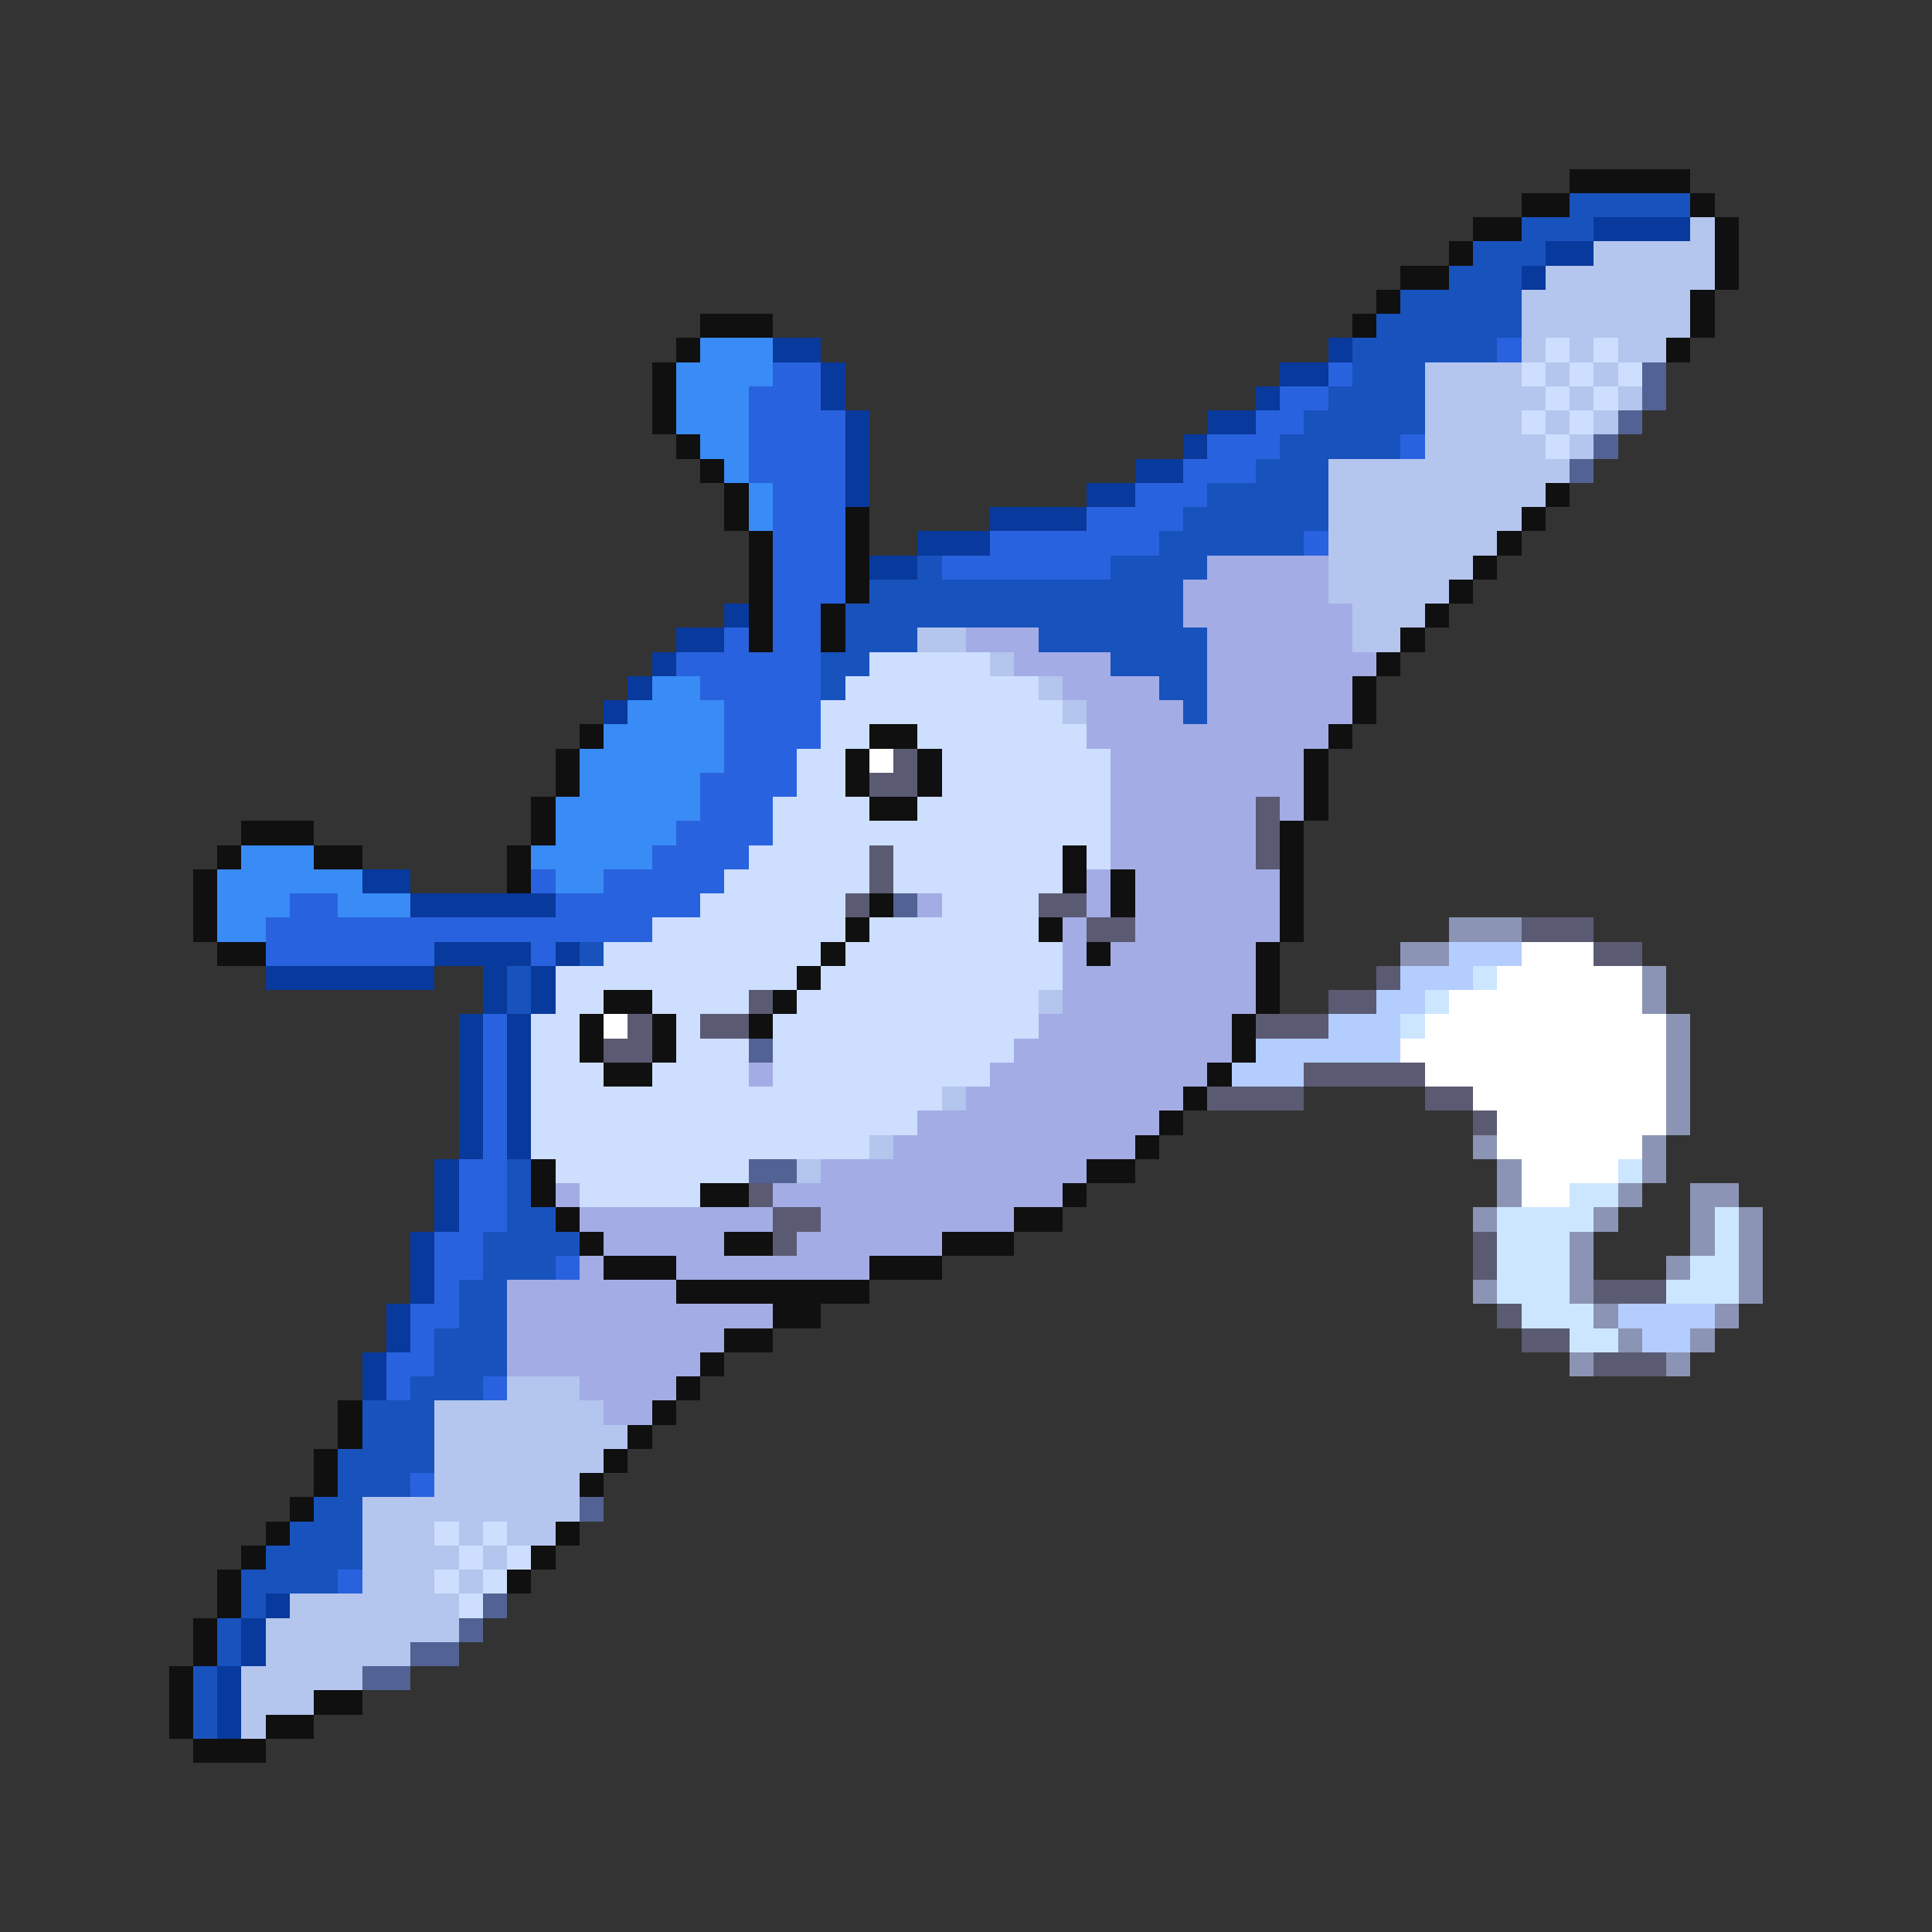 <svg xmlns="http://www.w3.org/2000/svg" viewBox="0 -0.5 80 80" shape-rendering="crispEdges">
<rect x="0" y="-0.5" width="80" height="80" fill="#333333" stroke="none"/>
<path stroke="#101010" d="M65 7h5M63 8h2M70 8h1M61 9h2M71 9h1M60 10h1M71 10h1M58 11h2M71 11h1M57 12h1M70 12h1M29 13h3M56 13h1M70 13h1M28 14h1M69 14h1M27 15h1M27 16h1M27 17h1M28 18h1M29 19h1M30 20h1M64 20h1M30 21h1M35 21h1M63 21h1M31 22h1M35 22h1M62 22h1M31 23h1M35 23h1M61 23h1M31 24h1M35 24h1M60 24h1M31 25h1M34 25h1M59 25h1M31 26h1M34 26h1M58 26h1M57 27h1M56 28h1M56 29h1M24 30h1M36 30h2M55 30h1M23 31h1M35 31h1M38 31h1M54 31h1M23 32h1M35 32h1M38 32h1M54 32h1M22 33h1M36 33h2M54 33h1M10 34h3M22 34h1M53 34h1M9 35h1M13 35h2M21 35h1M44 35h1M53 35h1M8 36h1M21 36h1M44 36h1M46 36h1M53 36h1M8 37h1M36 37h1M46 37h1M53 37h1M8 38h1M35 38h1M43 38h1M53 38h1M9 39h2M34 39h1M45 39h1M52 39h1M33 40h1M52 40h1M25 41h2M32 41h1M52 41h1M24 42h1M27 42h1M31 42h1M51 42h1M24 43h1M27 43h1M51 43h1M25 44h2M50 44h1M49 45h1M48 46h1M47 47h1M22 48h1M45 48h2M22 49h1M29 49h2M44 49h1M23 50h1M42 50h2M24 51h1M30 51h2M39 51h3M25 52h3M36 52h3M28 53h8M32 54h2M30 55h2M29 56h1M28 57h1M14 58h1M27 58h1M14 59h1M26 59h1M13 60h1M25 60h1M13 61h1M24 61h1M12 62h1M11 63h1M23 63h1M10 64h1M22 64h1M9 65h1M21 65h1M9 66h1M8 67h1M8 68h1M7 69h1M7 70h1M13 70h2M7 71h1M11 71h2M8 72h3" />
<path stroke="#1852bd" d="M65 8h5M63 9h3M61 10h3M60 11h3M58 12h5M57 13h6M56 14h6M56 15h3M55 16h4M54 17h5M53 18h5M52 19h3M50 20h5M49 21h6M48 22h6M38 23h1M46 23h4M36 24h13M35 25h14M35 26h3M43 26h7M34 27h2M46 27h4M34 28h1M48 28h2M49 29h1M24 39h1M21 40h1M21 41h1M21 48h1M21 49h1M21 50h2M20 51h4M20 52h3M19 53h2M19 54h2M18 55h3M18 56h3M17 57h3M15 58h3M15 59h3M14 60h4M14 61h3M13 62h2M12 63h3M11 64h4M10 65h4M10 66h1M9 67h1M9 68h1M8 69h1M8 70h1M8 71h1" />
<path stroke="#08399c" d="M66 9h4M64 10h2M63 11h1M32 14h2M55 14h1M34 15h1M53 15h2M34 16h1M52 16h1M35 17h1M50 17h2M35 18h1M49 18h1M35 19h1M47 19h2M35 20h1M45 20h2M41 21h4M38 22h3M36 23h2M30 25h1M28 26h2M27 27h1M26 28h1M25 29h1M15 36h2M17 37h6M18 39h4M23 39h1M11 40h7M20 40h1M22 40h1M20 41h1M22 41h1M19 42h1M21 42h1M19 43h1M21 43h1M19 44h1M21 44h1M19 45h1M21 45h1M19 46h1M21 46h1M19 47h1M21 47h1M18 48h1M18 49h1M18 50h1M17 51h1M17 52h1M17 53h1M16 54h1M16 55h1M15 56h1M15 57h1M11 66h1M10 67h1M10 68h1M9 69h1M9 70h1M9 71h1" />
<path stroke="#b4c5ee" d="M70 9h1M66 10h5M64 11h7M63 12h7M63 13h7M63 14h1M65 14h1M67 14h2M59 15h4M64 15h1M66 15h1M59 16h5M65 16h1M67 16h1M59 17h4M64 17h1M66 17h1M59 18h5M65 18h1M55 19h10M55 20h9M55 21h8M55 22h7M55 23h6M55 24h5M56 25h3M38 26h2M56 26h2M41 27h1M43 28h1M44 29h1M43 41h1M39 45h1M36 47h1M33 48h1M21 57h3M18 58h7M18 59h8M18 60h7M18 61h6M15 62h9M15 63h3M19 63h1M21 63h2M15 64h4M20 64h1M15 65h3M19 65h1M12 66h7M11 67h8M11 68h6M10 69h5M10 70h3M10 71h1" />
<path stroke="#398bf6" d="M29 14h3M28 15h4M28 16h3M28 17h3M29 18h2M30 19h1M31 20h1M31 21h1M27 28h2M26 29h4M25 30h5M24 31h6M24 32h5M23 33h6M23 34h5M10 35h3M22 35h5M9 36h6M23 36h2M9 37h3M14 37h3M9 38h2" />
<path stroke="#2962de" d="M62 14h1M32 15h2M55 15h1M31 16h3M53 16h2M31 17h4M52 17h2M31 18h4M50 18h3M58 18h1M31 19h4M49 19h3M32 20h3M47 20h3M32 21h3M45 21h4M32 22h3M41 22h7M54 22h1M32 23h3M39 23h7M32 24h3M32 25h2M30 26h1M32 26h2M28 27h6M29 28h5M30 29h4M30 30h4M30 31h3M29 32h4M29 33h3M28 34h4M27 35h4M22 36h1M25 36h5M12 37h2M23 37h6M11 38h16M11 39h7M22 39h1M20 42h1M20 43h1M20 44h1M20 45h1M20 46h1M20 47h1M19 48h2M19 49h2M19 50h2M18 51h2M18 52h2M23 52h1M18 53h1M17 54h2M17 55h1M16 56h2M16 57h1M20 57h1M17 61h1M14 65h1" />
<path stroke="#cddeff" d="M64 14h1M66 14h1M63 15h1M65 15h1M67 15h1M64 16h1M66 16h1M63 17h1M65 17h1M64 18h1M36 27h5M35 28h8M34 29h10M34 30h2M38 30h7M33 31h2M39 31h7M33 32h2M39 32h7M32 33h4M38 33h8M32 34h14M31 35h5M37 35h7M45 35h1M30 36h6M37 36h7M29 37h6M39 37h4M27 38h8M36 38h7M25 39h9M35 39h9M23 40h10M34 40h10M23 41h2M27 41h4M33 41h10M22 42h2M28 42h1M32 42h11M22 43h2M28 43h3M32 43h10M22 44h3M27 44h4M32 44h9M22 45h17M22 46h16M22 47h14M23 48h8M24 49h5M18 63h1M20 63h1M19 64h1M21 64h1M18 65h1M20 65h1M19 66h1" />
<path stroke="#526294" d="M68 15h1M68 16h1M67 17h1M66 18h1M65 19h1M37 37h1M31 43h1M31 48h2M24 62h1M20 66h1M19 67h1M17 68h2M15 69h2" />
<path stroke="#a4ace6" d="M50 23h5M49 24h6M49 25h7M40 26h3M50 26h6M42 27h4M50 27h7M44 28h4M50 28h6M45 29h4M50 29h6M45 30h10M46 31h8M46 32h8M46 33h6M53 33h1M46 34h6M46 35h6M45 36h1M47 36h6M38 37h1M45 37h1M47 37h6M44 38h1M47 38h6M44 39h1M46 39h6M44 40h8M44 41h8M43 42h8M42 43h9M31 44h1M41 44h9M40 45h9M38 46h10M37 47h10M34 48h11M23 49h1M32 49h12M24 50h8M34 50h8M25 51h5M33 51h6M24 52h1M28 52h8M21 53h7M21 54h11M21 55h9M21 56h8M24 57h4M25 58h2" />
<path stroke="#ffffff" d="M36 31h1M63 39h3M62 40h6M60 41h8M25 42h1M59 42h10M58 43h11M59 44h10M61 45h8M62 46h7M62 47h6M63 48h4M63 49h2" />
<path stroke="#5a5a73" d="M37 31h1M36 32h2M52 33h1M52 34h1M36 35h1M52 35h1M36 36h1M35 37h1M43 37h2M45 38h2M63 38h3M66 39h2M57 40h1M31 41h1M55 41h2M26 42h1M29 42h2M52 42h3M25 43h2M54 44h5M50 45h4M59 45h2M61 46h1M31 49h1M32 50h2M32 51h1M61 51h1M61 52h1M66 53h3M62 54h1M63 55h2M66 56h3" />
<path stroke="#8b94b4" d="M60 38h3M58 39h2M68 40h1M68 41h1M69 42h1M69 43h1M69 44h1M69 45h1M69 46h1M61 47h1M68 47h1M62 48h1M68 48h1M62 49h1M67 49h1M70 49h2M61 50h1M66 50h1M70 50h1M72 50h1M65 51h1M70 51h1M72 51h1M65 52h1M69 52h1M72 52h1M61 53h1M65 53h1M72 53h1M66 54h1M71 54h1M67 55h1M70 55h1M65 56h1M69 56h1" />
<path stroke="#b4cdff" d="M60 39h3M58 40h3M57 41h2M55 42h3M52 43h6M51 44h3M67 54h4M68 55h2" />
<path stroke="#cde6ff" d="M61 40h1M59 41h1M58 42h1M67 48h1M65 49h2M62 50h4M71 50h1M62 51h3M71 51h1M62 52h3M70 52h2M62 53h3M69 53h3M63 54h3M65 55h2" />
</svg>